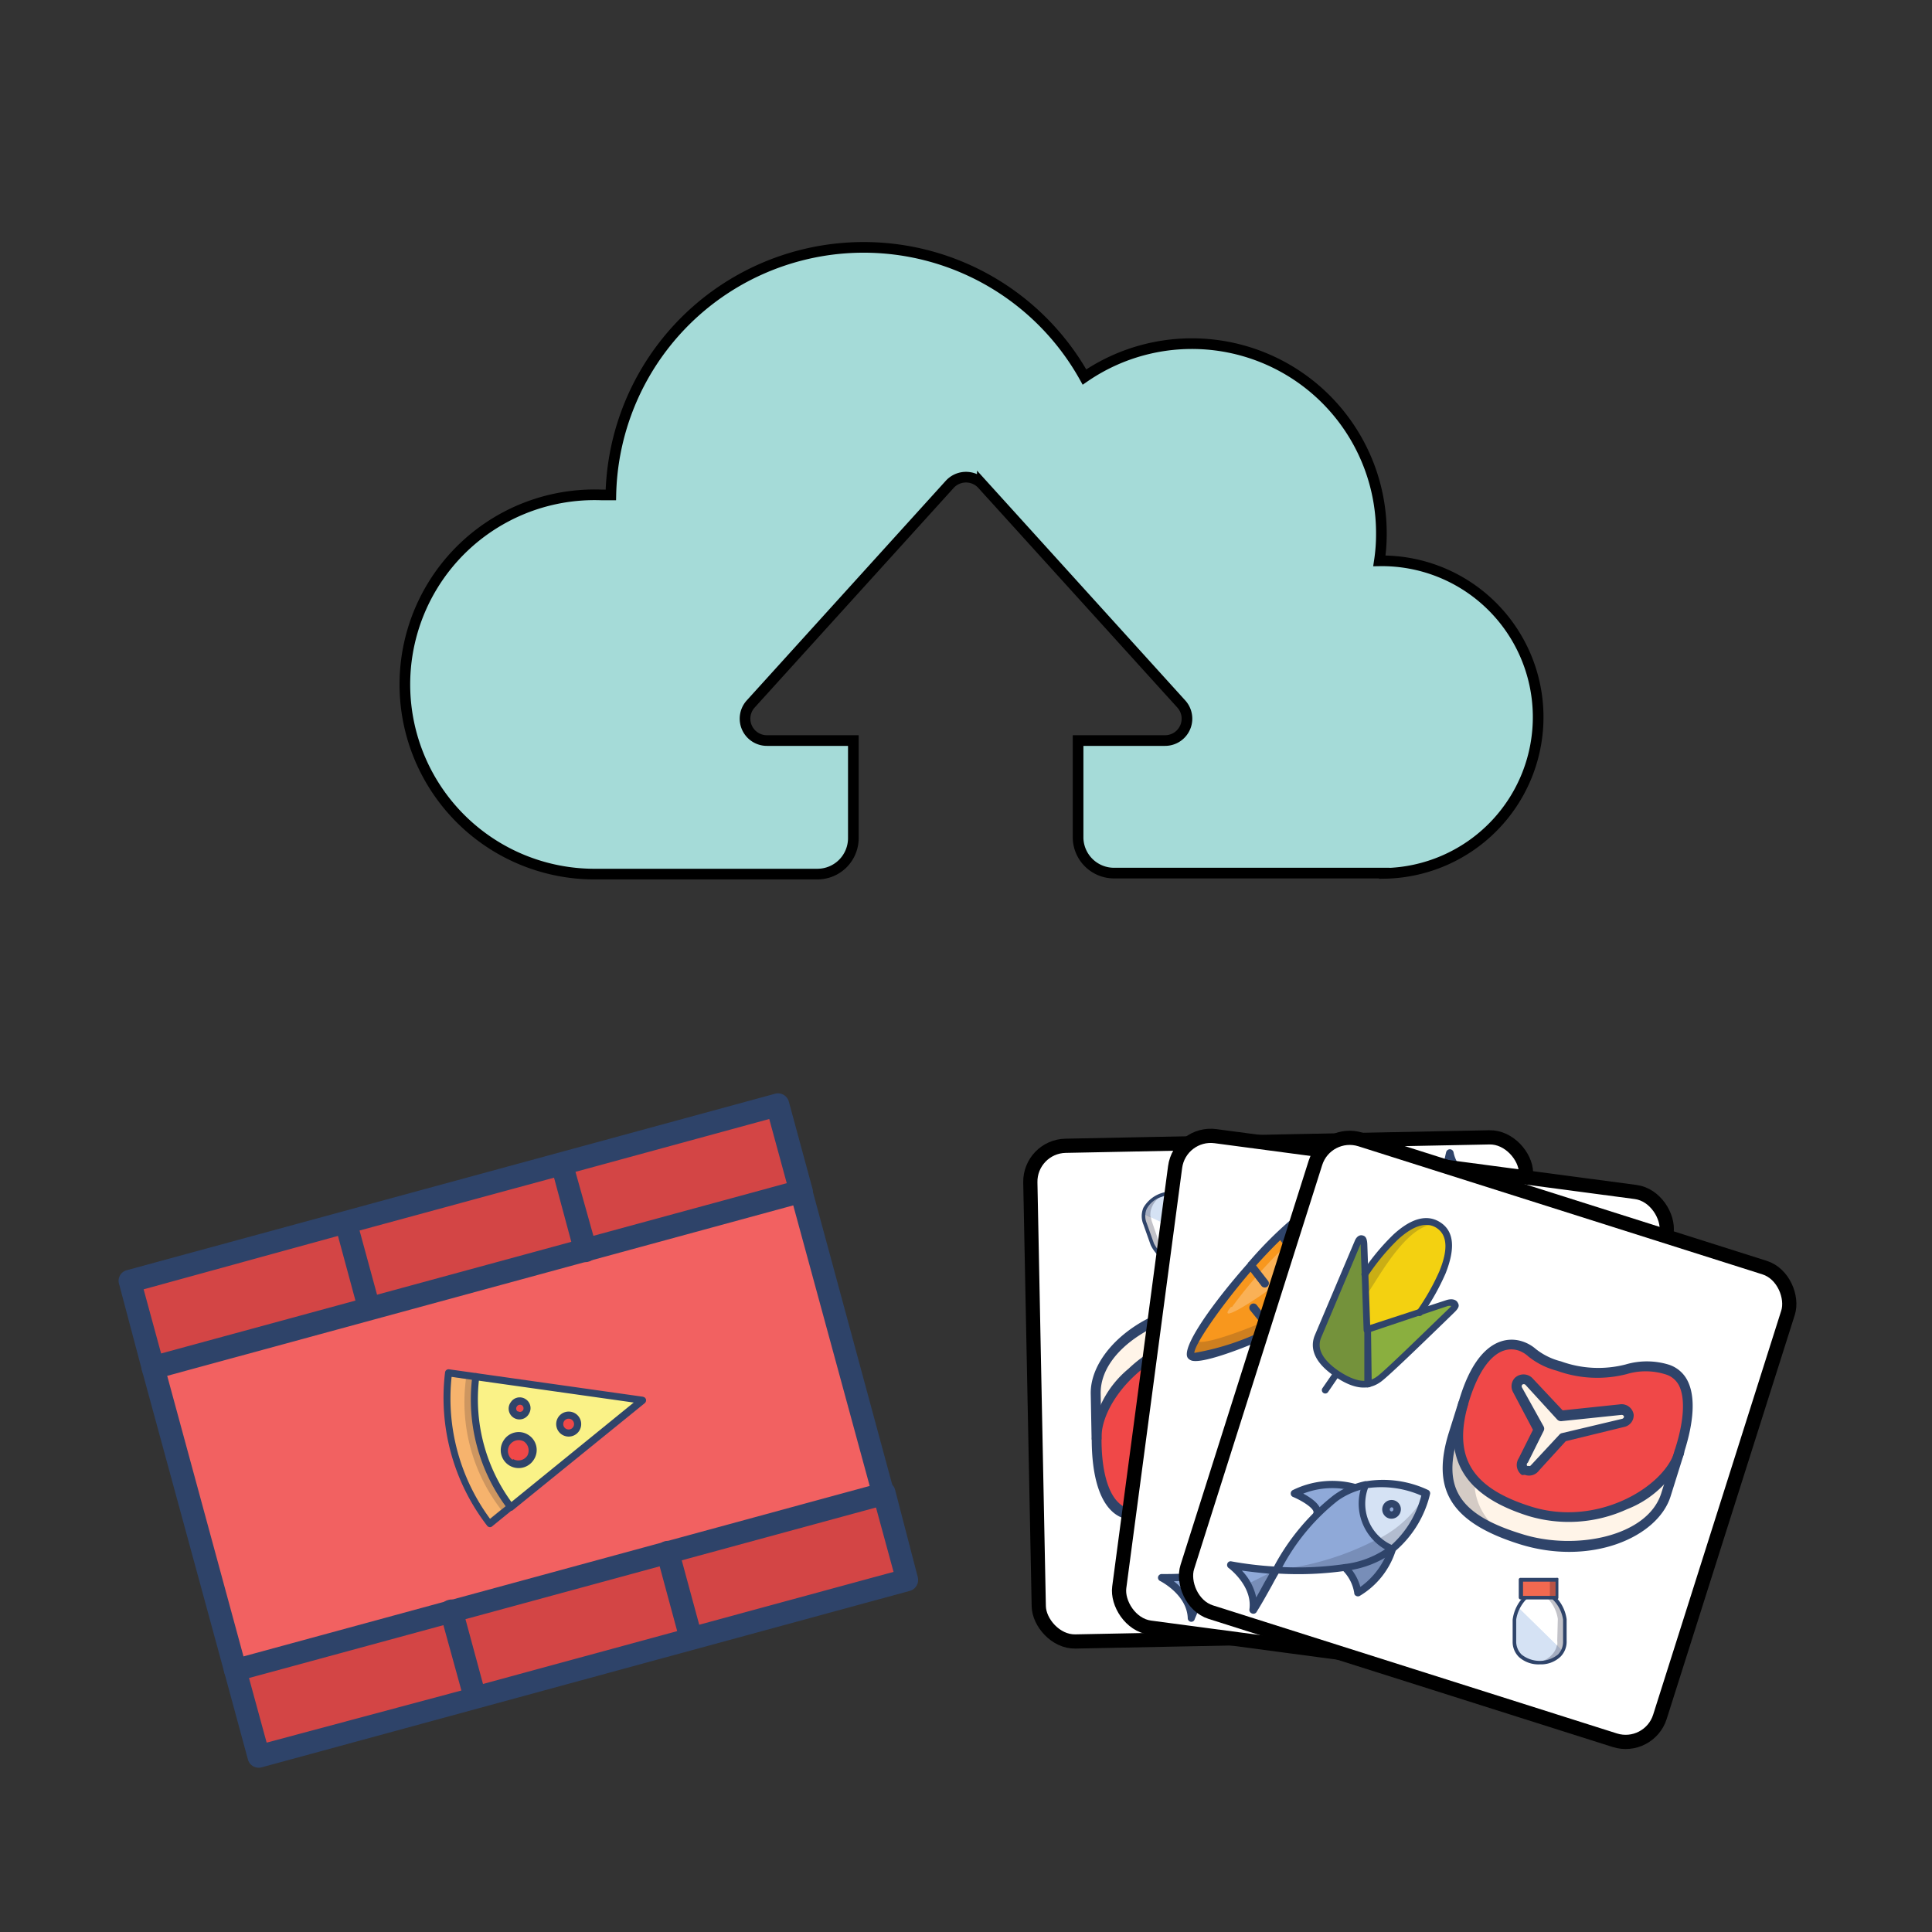 <svg xmlns="http://www.w3.org/2000/svg" viewBox="0 0 136 136"><rect x="0" y="0" width="136" height="136" fill="#333333" stroke="none"/><defs><style>.cls-1{fill:#a5dbd8;stroke-width:0.75px;}.cls-1,.cls-2{stroke:#000;stroke-miterlimit:10;}.cls-14,.cls-2{fill:#fff;}.cls-3{fill:#d5e2f4;}.cls-4{fill:#8fa9d8;}.cls-5{opacity:0.18;}.cls-13,.cls-5{isolation:isolate;}.cls-6{fill:#101129;}.cls-7{fill:#2f446a;}.cls-8{fill:#fff4e8;}.cls-9{fill:#f04848;}.cls-10{fill:#8aaf3f;}.cls-11{fill:#f3d111;}.cls-12{fill:#f26950;}.cls-13{opacity:0.25;}.cls-15{fill:#f8971d;}.cls-16{fill:#f26161;}.cls-17{fill:#d34545;}.cls-18{fill:#2e4369;}.cls-19{fill:#faf287;}.cls-20{fill:#f6b36d;}</style></defs><title>cookknow app design</title><g id="text"><path class="cls-1" d="M97.45,61.46v0h-19A2.53,2.53,0,0,1,75.89,59V52.13H82a1.54,1.54,0,0,0,1.15-2.58l-14-15.45a1.55,1.55,0,0,0-2.3,0l-14,15.45A1.54,1.54,0,0,0,54,52.13h6.07V59a2.53,2.53,0,0,1-2.53,2.53H41.72a13.35,13.35,0,1,1,.63-26.69l.65,0a17.8,17.8,0,0,1,33.34-8.3,13.34,13.34,0,0,1,20.9,11.1,12.45,12.45,0,0,1-.14,1.84,11,11,0,0,1,.35,22Z"/><rect class="cls-2" x="72.82" y="80.36" width="34.9" height="34.9" rx="2.53" transform="translate(182.47 193.8) rotate(178.86)"/><path class="cls-3" d="M97.42,92a3.49,3.49,0,0,0-3.24-3.66,7.45,7.45,0,0,0-1,4.48A7.16,7.16,0,0,0,97.42,92Z"/><path class="cls-4" d="M94.2,88.38a5.48,5.48,0,0,1,1.31-3.69,3.39,3.39,0,0,0,1.4,1.38m1.21,5.55a6,6,0,0,0,3.82-1.75s-1.89-.14-2-.81"/><ellipse class="cls-4" cx="95.1" cy="91" rx="0.39" ry="0.41" transform="matrix(1, -0.02, 0.02, 1, -1.79, 1.9)"/><path class="cls-4" d="M102.08,81.16c-.21.87-.38,2-.61,3.16a23.56,23.56,0,0,1,3.11-.66S102.43,83,102.08,81.16ZM97.42,92a5.45,5.45,0,0,0,1.7-1.54,15.8,15.8,0,0,0,2.33-6.18,23.73,23.73,0,0,0-4.54,1.73,6.81,6.81,0,0,0-2.71,2.33A3.49,3.49,0,0,1,97.42,92Z"/><g class="cls-5"><path class="cls-6" d="M94.2,88.38a7.48,7.48,0,0,0-1,4.48,7.83,7.83,0,0,1,2.19-4.16A4.39,4.39,0,0,0,94.2,88.38Zm7.88-7.22c-.21.87-.38,2-.61,3.16L103,82.73A2.87,2.87,0,0,1,102.08,81.16Z"/></g><g class="cls-5"><path class="cls-6" d="M94.2,88.38a4.39,4.39,0,0,1,1.18.32,19.94,19.94,0,0,1,6.09-4.38,23.92,23.92,0,0,0-4.56,1.73,3.22,3.22,0,0,1-1.41-1.38A5.36,5.36,0,0,0,94.2,88.38Z"/></g><path class="cls-7" d="M95.51,84.43h0a.29.29,0,0,1,.19.15A2.78,2.78,0,0,0,97,85.81c.16.09.22.21.17.34a.25.25,0,0,1-.29.17.31.31,0,0,1-.13-.06h0a3.44,3.44,0,0,1-1.27-1.13,5.31,5.31,0,0,0-1,3.23.27.27,0,0,1-.24.28.26.26,0,0,1-.28-.24,5.69,5.69,0,0,1,1.39-3.89A.25.25,0,0,1,95.51,84.43ZM100,88.8a.25.25,0,0,1,.26.23c0,.26.93.52,1.72.58a.28.28,0,0,1,.23.16.27.27,0,0,1-.06.27,6.23,6.23,0,0,1-4,1.84.27.27,0,0,1-.27-.26.26.26,0,0,1,.26-.26,5.54,5.54,0,0,0,3.23-1.31c-.67-.1-1.56-.36-1.63-1a.26.26,0,0,1,.23-.28Z"/><path class="cls-7" d="M95.09,90.34a.67.67,0,1,1-.63.68A.65.65,0,0,1,95.09,90.34Zm0,.81a.14.14,0,0,0,.13-.15.13.13,0,0,0-.13-.14A.14.14,0,0,0,95,91,.13.13,0,0,0,95.1,91.15Z"/><path class="cls-7" d="M102.08,80.9h0a.27.27,0,0,1,.24.21c.32,1.65,2.31,2.3,2.33,2.3a.27.27,0,0,1,.18.27.25.25,0,0,1-.22.23,24.53,24.53,0,0,0-3,.62,15.64,15.64,0,0,1-2.34,6.12,5.63,5.63,0,0,1-1.79,1.61.26.26,0,0,1-.35-.09.26.26,0,0,1,.1-.36,5,5,0,0,0,1.62-1.46,14.75,14.75,0,0,0,2.2-5.67A23,23,0,0,0,97,86.28a6.62,6.62,0,0,0-2.61,2.24.26.26,0,1,1-.44-.28,7.19,7.19,0,0,1,2.81-2.42,23.86,23.86,0,0,1,4.46-1.71c0-.3.1-.59.16-.88.14-.78.27-1.51.42-2.13A.28.28,0,0,1,102.08,80.9Zm1.61,2.64a3.94,3.94,0,0,1-1.55-1.46c-.07.39-.15.81-.23,1.24,0,.21-.07.42-.11.64Q102.73,83.72,103.69,83.54Z"/><path class="cls-7" d="M94.17,88.12h0A3.73,3.73,0,0,1,97.67,92a.24.24,0,0,1-.12.23,7.4,7.4,0,0,1-4.4.85.26.26,0,0,1-.22-.25,7.68,7.68,0,0,1,1-4.62A.27.27,0,0,1,94.17,88.12Zm3,3.77a3.19,3.19,0,0,0-2.84-3.23,7.07,7.07,0,0,0-.87,4A6.86,6.86,0,0,0,97.15,91.89Z"/><path class="cls-8" d="M85.86,94c4.7-.1,6.63,1.84,6.86,5.57l0-2.08c-.08-4.07-2-5.66-6.86-5.57s-8.75,3.29-8.69,6.22l.06,3.11C77.13,98.32,81,94.09,85.86,94Z"/><g class="cls-5"><path class="cls-6" d="M90.24,94.82c1.57.9,2.33,2.47,2.45,4.72h0l0-2.07c-.08-3.81-1.72-5.47-6-5.56A4.21,4.21,0,0,1,90.24,94.82Z"/></g><path class="cls-9" d="M79.89,106.56c2.75,0,2.91-2.13,7.27-2.22,2.07,0,2,.48,3.07.46s2.57-1,2.5-4.72v-.51c-.23-3.73-2.16-5.67-6.86-5.57s-8.73,4.32-8.67,7.25C77.2,101.79,77.14,106.62,79.89,106.56Z"/><path class="cls-8" d="M81.42,102.62a.52.52,0,0,0,.7.22h0L86,101.07l2.91,1.61a.52.52,0,0,0,.56-.87l-2.3-2.08.34-2.5a.52.52,0,0,0-.35-.64H87a.52.52,0,0,0-.48.38L85.3,99.64,81.64,102A.53.53,0,0,0,81.42,102.62Z"/><path class="cls-7" d="M85.86,93.65c4.83-.1,7.13,1.95,7.21,6.43s-1.95,5-2.83,5.07a2.77,2.77,0,0,1-1.12-.2,4.83,4.83,0,0,0-2-.26A7.71,7.71,0,0,0,82.79,106a5.42,5.42,0,0,1-2.89,1,2.25,2.25,0,0,1-1.66-.65c-.89-.86-1.37-2.56-1.39-4.92v-.08a7.18,7.18,0,0,1,2.59-5A9.85,9.85,0,0,1,85.86,93.65Zm4.36,10.81c1.43,0,2.22-1.62,2.16-4.37-.08-4.12-2-5.84-6.51-5.75-4.83.1-8.39,4.25-8.33,6.9v.09c0,2.14.44,3.72,1.18,4.43a1.52,1.52,0,0,0,1.16.46,4.76,4.76,0,0,0,2.55-.87A8.34,8.34,0,0,1,87.15,104a5.24,5.24,0,0,1,2.2.3A2.41,2.41,0,0,0,90.22,104.46Z"/><path class="cls-7" d="M85.82,91.58c5-.1,7.12,1.61,7.2,5.91l0,2.07a.33.33,0,0,1-.34.35.34.34,0,0,1-.35-.34l0-2.07c-.08-3.91-1.84-5.32-6.5-5.23-3.92.08-8.42,2.65-8.35,5.86l.06,3.11a.35.35,0,0,1-.7,0l-.06-3.12C76.72,95.13,80.57,91.68,85.82,91.58Z"/><path class="cls-7" d="M87.1,96.27h.11a.88.88,0,0,1,.59,1l-.31,2.26,2.16,2a.87.87,0,0,1-.93,1.44l-2.78-1.53-3.67,1.69h0a.87.87,0,0,1-1.16-.37.05.05,0,0,0,0,0,.88.88,0,0,1,.37-1L85,99.43l1.11-2.56a.88.88,0,0,1,.81-.6Zm0,.69H87a.17.17,0,0,0-.16.12v0L85.62,99.8a.32.32,0,0,1-.13.15l-3.66,2.33a.17.17,0,0,0-.09.2.17.17,0,0,0,.22,0l3.85-1.77a.34.34,0,0,1,.31,0l2.91,1.6a.16.16,0,0,0,.21-.09.19.19,0,0,0,0-.21L86.89,100a.34.34,0,0,1-.11-.31l.34-2.47a.09.09,0,0,1,0,0A.19.19,0,0,0,87.05,97Z"/><path class="cls-10" d="M102.93,108c.2.52.44.37.46,0l.53-7.19c0-.7-.29-1.55-2.06-2.05a3.08,3.08,0,0,0-2.3,0l1.25,3.61Z"/><g class="cls-5"><path class="cls-6" d="M102.93,108c.2.52.44.37.46,0l.53-7.19c0-.7-.29-1.55-2.06-2.05a3.08,3.08,0,0,0-2.3,0l1.25,3.61Z"/></g><path class="cls-10" d="M95.58,105.67c-.28.53.09.61.49.31l4.74-3.55-1.28-3.62a1.79,1.79,0,0,0-.66.62C98.53,99.92,96.57,103.72,95.58,105.67Z"/><path class="cls-11" d="M97.7,104.75c-.25.87-1.63,5.64.66,6.29s3.49-3.68,3.84-4.91l-1.39-3.7Z"/><g class="cls-5"><path class="cls-6" d="M98.45,111.06c2.23.52,3.41-3.72,3.75-4.93l-.56-1.48C101.26,106,100.56,110.52,98.45,111.06Z"/></g><path class="cls-7" d="M102.29,97.22a.24.24,0,0,1,.16.29l-.39,1.36a.24.24,0,0,1-.29.17.25.25,0,0,1-.16-.3l.39-1.35A.24.24,0,0,1,102.29,97.22ZM99.6,98.59a.24.24,0,0,1,.16.15l1.27,3.61a.24.24,0,0,1-.45.16l-1.27-3.62a.23.23,0,0,1,.15-.3A.22.22,0,0,1,99.6,98.59Zm-1.84,5.94a.22.22,0,0,1,.16.29v0a15.8,15.8,0,0,0-.61,3.19c-.1,1.61.27,2.54,1.11,2.78s1.64-.3,2.37-1.62a15.33,15.33,0,0,0,1.18-3.11v0a.23.23,0,0,1,.29-.16.22.22,0,0,1,.16.29v0a16,16,0,0,1-1.22,3.21c-.85,1.53-1.83,2.15-2.91,1.85s-1.57-1.41-1.45-3.27a16.09,16.09,0,0,1,.62-3.28v0A.24.24,0,0,1,97.76,104.53Z"/><path class="cls-7" d="M101.92,98.59c2,.55,2.29,1.55,2.23,2.3l-.53,7.19c0,.29-.16.49-.36.52s-.38,0-.55-.48l-2-5.31-4.49,3.36c-.32.24-.64.29-.83.13s-.24-.3,0-.74l.47-.93c1-2,2.43-4.74,2.83-5.33C99.31,98.36,100.35,98.14,101.92,98.59Zm1.24,9.38.52-7.12c.07-.82-.57-1.43-1.88-1.81-1.76-.5-2.37,0-2.74.53s-1.78,3.29-2.8,5.27l-.48.94h0a1.12,1.12,0,0,0,0,.13.65.65,0,0,0,.2-.12l4.73-3.55a.26.26,0,0,1,.21,0h0a.25.25,0,0,1,.16.14l2.12,5.6Z"/><path class="cls-12" d="M82.05,88.87,84.44,88l.42,1.2-2.39.84Z"/><g class="cls-13"><path class="cls-6" d="M82.05,88.86l.5-.17L83,89.88l-.5.18Z"/></g><path class="cls-3" d="M84.42,86.42,83.91,85a1.6,1.6,0,0,0-2.19-.84,1.75,1.75,0,0,0-1.23,1.29l4,1.9A1.87,1.87,0,0,0,84.42,86.42Z"/><path class="cls-14" d="M81.07,87.6a2.61,2.61,0,0,0,1.21,1.18l1.93-.66a3.61,3.61,0,0,0,.24-.79l-4-1.9a1.44,1.44,0,0,0,.07.74Z"/><g class="cls-13"><path class="cls-6" d="M81,85.25a1.65,1.65,0,0,1,1.06-1.2l-.36.09a1.75,1.75,0,0,0-1.23,1.29l.52.26A1.62,1.62,0,0,1,81,85.25Z"/></g><g class="cls-13"><path class="cls-6" d="M81.09,86a1.65,1.65,0,0,1-.07-.32l-.53-.25a1.55,1.55,0,0,0,.07.74l.51,1.44a2.61,2.61,0,0,0,1.21,1.18l.51-.18a2.58,2.58,0,0,1-1.2-1.16Z"/></g><path class="cls-7" d="M82.24,88.9A2.73,2.73,0,0,1,81,87.64l-.51-1.44a1.53,1.53,0,0,1,0-1.19,2.29,2.29,0,0,1,2.75-1h0a1.52,1.52,0,0,1,.78.9l.51,1.45a2.72,2.72,0,0,1-.22,1.78.13.13,0,0,1-.17.06h0a.13.13,0,0,1-.06-.17,2.49,2.49,0,0,0,.21-1.58L83.79,85a1.31,1.31,0,0,0-.65-.75h0a1.78,1.78,0,0,0-1.36,0,1.75,1.75,0,0,0-1.06.85,1.28,1.28,0,0,0,0,1l.51,1.43a2.48,2.48,0,0,0,1.16,1.12.13.13,0,0,1,.06.17A.12.12,0,0,1,82.24,88.9Z"/><path class="cls-7" d="M82.42,90.17a.11.11,0,0,1-.06-.07l-.42-1.2a.13.13,0,0,1,.08-.16l2.39-.84a.13.13,0,0,1,.16.08L85,89.17a.14.14,0,0,1-.08.17l-2.39.84A.12.12,0,0,1,82.42,90.17Zm-.2-1.23.34,1,2.15-.76-.34-1Z"/><rect class="cls-2" x="80.6" y="81.79" width="34.9" height="34.9" rx="2.53" transform="translate(13.93 -12.05) rotate(7.57)"/><path class="cls-3" d="M90.11,103.86A3.49,3.49,0,0,0,92.76,108a7.54,7.54,0,0,0,1.66-4.28A7.23,7.23,0,0,0,90.11,103.86Z"/><path class="cls-4" d="M92.74,108a5.47,5.47,0,0,1-1.86,3.44,3.32,3.32,0,0,0-1.17-1.57m-.36-5.67a6.06,6.06,0,0,0-4,1.15s1.85.42,1.82,1.1"/><ellipse class="cls-4" cx="92.25" cy="105.23" rx="0.41" ry="0.39" transform="translate(-24.23 182.81) rotate(-82.43)"/><path class="cls-4" d="M83.86,113.91c.34-.83.67-1.88,1.08-3a24,24,0,0,1-3.18.18S83.79,112.05,83.86,113.91Zm6.25-10a5.44,5.44,0,0,0-1.91,1.26A15.86,15.86,0,0,0,85,110.88a24.23,24.23,0,0,0,4.75-1,7,7,0,0,0,3-1.89A3.49,3.49,0,0,1,90.11,103.86Z"/><g class="cls-5"><path class="cls-6" d="M92.74,108a7.58,7.58,0,0,0,1.68-4.28,7.87,7.87,0,0,1-2.8,3.78A5.11,5.11,0,0,0,92.74,108Zm-8.88,5.94c.34-.83.67-1.88,1.08-3l-1.75,1.34A2.9,2.9,0,0,1,83.86,113.91Z"/></g><g class="cls-5"><path class="cls-6" d="M92.74,108a5.11,5.11,0,0,1-1.12-.5,19.75,19.75,0,0,1-6.68,3.41,24.27,24.27,0,0,0,4.77-1,3.24,3.24,0,0,1,1.19,1.58A5.45,5.45,0,0,0,92.74,108Z"/></g><path class="cls-7" d="M90.85,111.67h0a.29.29,0,0,1-.17-.17,2.8,2.8,0,0,0-1-1.41c-.14-.11-.18-.23-.11-.36a.25.25,0,0,1,.31-.13.24.24,0,0,1,.11.08h0A3.59,3.59,0,0,1,91,111a5.33,5.33,0,0,0,1.48-3,.27.27,0,0,1,.28-.24A.25.25,0,0,1,93,108a5.69,5.69,0,0,1-2,3.64A.24.24,0,0,1,90.85,111.67Zm-3.76-5a.26.26,0,0,1-.22-.27c0-.26-.84-.66-1.62-.83a.26.26,0,0,1-.19-.2.25.25,0,0,1,.09-.26,6.29,6.29,0,0,1,4.24-1.21.26.26,0,1,1-.07.51,5.5,5.5,0,0,0-3.39.81c.64.2,1.48.59,1.45,1.2a.24.24,0,0,1-.26.25Z"/><path class="cls-7" d="M92.16,105.89a.66.66,0,0,1,.17-1.31.66.66,0,0,1-.17,1.31Zm.11-.8a.14.14,0,0,0-.15.13.14.14,0,0,0,.11.16.15.15,0,0,0,0-.29Z"/><path class="cls-7" d="M83.82,114.16h0a.25.25,0,0,1-.21-.25c-.06-1.67-1.93-2.61-1.95-2.62a.26.26,0,0,1-.14-.29.27.27,0,0,1,.26-.2,23.11,23.11,0,0,0,3-.16,15.81,15.81,0,0,1,3.24-5.7,5.62,5.62,0,0,1,2-1.32.26.26,0,0,1,.33.15.25.25,0,0,1-.14.33,5.11,5.11,0,0,0-1.83,1.2,14.89,14.89,0,0,0-3,5.28,23.26,23.26,0,0,0,4.28-1,6.73,6.73,0,0,0,2.92-1.82.26.26,0,0,1,.36,0,.26.26,0,0,1,0,.37,7.22,7.22,0,0,1-3.14,2,23.37,23.37,0,0,1-4.66,1l-.29.84c-.26.75-.5,1.45-.75,2A.24.24,0,0,1,83.82,114.16Zm-1.19-2.85a3.94,3.94,0,0,1,1.3,1.68q.21-.57.42-1.2l.21-.61C83.92,111.25,83.27,111.29,82.63,111.31Z"/><path class="cls-7" d="M92.72,108.22h0a3.73,3.73,0,0,1-2.83-4.39.25.25,0,0,1,.16-.21,7.3,7.3,0,0,1,4.47-.17.25.25,0,0,1,.18.28A7.65,7.65,0,0,1,93,108.14.27.27,0,0,1,92.72,108.22Zm-2.37-4.17a3.19,3.19,0,0,0,2.32,3.62,7,7,0,0,0,1.46-3.78A6.89,6.89,0,0,0,90.35,104.05Z"/><path class="cls-8" d="M101.83,103.67c-4.65-.61-6.27-2.82-5.93-6.54l-.28,2.06c-.53,4,1.08,5.9,5.94,6.54s9.14-1.92,9.53-4.83l.41-3.08C111.11,100.72,106.69,104.32,101.83,103.67Z"/><g class="cls-5"><path class="cls-6" d="M97.63,102.2c-1.42-1.13-1.93-2.79-1.71-5h0l-.27,2c-.5,3.78.87,5.66,5.06,6.4A4.2,4.2,0,0,1,97.63,102.2Z"/></g><path class="cls-9" d="M109.64,92.16c-2.73-.36-3.21,1.66-7.52,1.09-2.06-.27-1.89-.77-3-.92S96.45,93,96,96.62l-.07.51c-.34,3.72,1.28,5.93,5.93,6.54s9.28-3,9.67-5.85C111.57,97.28,112.36,92.52,109.64,92.16Z"/><path class="cls-8" d="M107.53,95.83a.53.53,0,0,0-.66-.33h0l-4,1.16-2.63-2a.52.52,0,0,0-.68.77l2,2.41-.72,2.41a.52.52,0,0,0,.25.69l.16,0a.51.51,0,0,0,.53-.29l1.56-2.46,4-1.75A.52.52,0,0,0,107.53,95.83Z"/><path class="cls-7" d="M101.78,104c-4.79-.64-6.75-3-6.16-7.45s2.7-4.7,3.58-4.58a2.9,2.9,0,0,1,1.07.36,4.71,4.71,0,0,0,1.89.56,7.84,7.84,0,0,0,4.52-.58,5.3,5.3,0,0,1,3-.52,2.28,2.28,0,0,1,1.55.9c.74,1,1,2.73.63,5.07l0,.09a7.13,7.13,0,0,1-3.31,4.5A9.86,9.86,0,0,1,101.78,104ZM99.11,92.68c-1.42-.19-2.44,1.26-2.8,4-.54,4.09,1.12,6.08,5.56,6.67,4.79.64,8.94-2.93,9.29-5.56v-.08c.3-2.13.12-3.75-.5-4.56a1.53,1.53,0,0,0-1.08-.63,4.7,4.7,0,0,0-2.65.47,8.25,8.25,0,0,1-4.87.62A5.37,5.37,0,0,1,100,93,2.08,2.08,0,0,0,99.11,92.68Z"/><path class="cls-7" d="M101.51,106.07c-5-.66-6.79-2.67-6.23-6.93l.27-2a.35.35,0,0,1,.39-.3.34.34,0,0,1,.3.39l-.27,2c-.52,3.88,1,5.54,5.63,6.16,3.88.51,8.72-1.35,9.15-4.53l.41-3.09a.34.34,0,0,1,.68.1l-.41,3.08C111,103.94,106.71,106.77,101.51,106.07Z"/><path class="cls-7" d="M101,101.24l-.1,0a.87.87,0,0,1-.43-1.12l.65-2.19-1.84-2.27a.85.85,0,0,1-.06-1,.87.87,0,0,1,1.2-.24l2.52,1.93,3.88-1.11h0a.87.87,0,0,1,1.09.55.08.08,0,0,0,0,0,.86.86,0,0,1-.53,1l-3.86,1.7L102,100.79a.86.86,0,0,1-.88.47Zm.16-.68h.09a.16.16,0,0,0,.17-.1l0,0L103,98a.4.4,0,0,1,.15-.14l4-1.74a.19.19,0,0,0,.11-.18.17.17,0,0,0-.21-.09L102.91,97a.35.35,0,0,1-.31-.06l-2.63-2a.17.17,0,0,0-.22.06.17.17,0,0,0,0,.21l2,2.41a.37.37,0,0,1,.06.32l-.71,2.39s0,0,0,0A.18.18,0,0,0,101.11,100.56Z"/><path class="cls-15" d="M94.71,87.1c-1-1.32-2.4-1.94-3.53-1.08-2.91,2.25-7.87,8.72-7.36,9.4s8.3-2.55,11-4.65C96,89.91,95.73,88.4,94.71,87.1Z"/><g class="cls-5"><path class="cls-6" d="M95.2,89.72c-2.72,2.1-10.5,5.33-11,4.65l0-.07c-.32.57-.44,1-.32,1.12.52.69,8.28-2.57,11-4.65a1.82,1.82,0,0,0,.74-1.44A2.19,2.19,0,0,1,95.2,89.72Z"/></g><g class="cls-13"><path class="cls-14" d="M86.65,92l-.14.18c-1.14,1.67,7.75-4.64,7.12-5.37a2.15,2.15,0,0,0-1-.48,1.17,1.17,0,0,0-.9.25,32.54,32.54,0,0,0-5,5.42Z"/></g><path class="cls-7" d="M84,95.8a.56.56,0,0,1-.38-.2c-.54-.71,1.85-4,4.21-6.66a.26.26,0,0,1,.1-.13.1.1,0,0,1,0,0,27.38,27.38,0,0,1,3-3c1.11-.85,2.55-.49,3.73.89a2,2,0,0,0,.31-1.3,3,3,0,0,0-.42-1.44.29.29,0,1,1,.46-.35,3.59,3.59,0,0,1,.54,1.75,2.92,2.92,0,0,1,0,.73l1-.77a.3.3,0,0,1,.41.06.29.29,0,0,1-.06.41l-1,.77a3.72,3.72,0,0,1,2.27,1.13.3.3,0,0,1-.47.36,2.79,2.79,0,0,0-2.6-.83,3.51,3.51,0,0,1,.71,2.38A2.08,2.08,0,0,1,95,91c-2.51,1.94-9.51,5-11,4.8Zm.1-.57h0a18,18,0,0,0,5-1.65L88,92.23a.3.3,0,0,1,.06-.41.29.29,0,0,1,.41.05l1.14,1.47c.89-.4,1.78-.84,2.6-1.28l-1-1.25a.29.29,0,0,1,.46-.36l1,1.33a18.18,18.18,0,0,0,1.93-1.24,1.54,1.54,0,0,0,.62-1.05,3.19,3.19,0,0,0-.8-2.21h0c-.8-1-2-1.86-3.12-1-.24.18-.49.39-.75.62l1.35,1.79a.29.29,0,0,1-.06.41.28.28,0,0,1-.4-.06l-1.32-1.74c-.55.53-1.13,1.14-1.7,1.78l.84,1.08a.29.29,0,0,1-.46.36l-.77-1C86,91.89,84.12,94.57,84.07,95.23Z"/><rect class="cls-2" x="87.27" y="83.91" width="34.9" height="34.9" rx="2.53" transform="translate(35.53 -26.91) rotate(17.59)"/><path class="cls-3" d="M96.1,104.52A3.48,3.48,0,0,0,98,109a7.57,7.57,0,0,0,2.38-3.92A7.15,7.15,0,0,0,96.1,104.52Z"/><path class="cls-4" d="M98,109a5.47,5.47,0,0,1-2.43,3.08,3.29,3.29,0,0,0-.88-1.76m.64-5.64a6.06,6.06,0,0,0-4.19.43s1.75.74,1.6,1.4"/><ellipse class="cls-4" cx="97.96" cy="106.25" rx="0.41" ry="0.39" transform="translate(-32.92 167.52) rotate(-72.41)"/><path class="cls-4" d="M88.19,113.33c.48-.76,1-1.73,1.59-2.8a23.74,23.74,0,0,1-3.15-.37S88.45,111.49,88.19,113.33Zm7.91-8.81a5.44,5.44,0,0,0-2.11.91,15.89,15.89,0,0,0-4.19,5.11,23.24,23.24,0,0,0,4.86-.18A6.84,6.84,0,0,0,98,109,3.48,3.48,0,0,1,96.1,104.52Z"/><g class="cls-5"><path class="cls-6" d="M98,109a7.49,7.49,0,0,0,2.4-3.91A7.84,7.84,0,0,1,97,108.34,4.37,4.37,0,0,0,98,109Zm-9.78,4.31c.48-.76,1-1.73,1.59-2.8l-2,1A2.78,2.78,0,0,1,88.19,113.33Z"/></g><g class="cls-5"><path class="cls-6" d="M98,109a4.37,4.37,0,0,1-1-.68,19.81,19.81,0,0,1-7.18,2.19,23.43,23.43,0,0,0,4.88-.17,3.23,3.23,0,0,1,.89,1.76A5.37,5.37,0,0,0,98,109Z"/></g><path class="cls-7" d="M95.46,112.34l0,0a.22.22,0,0,1-.13-.2,2.86,2.86,0,0,0-.78-1.56c-.13-.14-.15-.27-.06-.38a.26.26,0,0,1,.34-.06.2.2,0,0,1,.09.09h0a3.48,3.48,0,0,1,.84,1.48,5.41,5.41,0,0,0,2-2.73.27.27,0,0,1,.32-.19.26.26,0,0,1,.18.32,5.73,5.73,0,0,1-2.56,3.24A.27.27,0,0,1,95.46,112.34Zm-2.82-5.57a.26.26,0,0,1-.18-.3c.06-.26-.71-.79-1.45-1.1a.25.25,0,0,1-.15-.23.26.26,0,0,1,.13-.24,6.27,6.27,0,0,1,4.39-.45.26.26,0,0,1-.16.49,5.62,5.62,0,0,0-3.48.2c.6.32,1.36.85,1.23,1.44a.27.27,0,0,1-.31.2Z"/><path class="cls-7" d="M97.76,106.88a.66.66,0,0,1,.4-1.26.65.65,0,0,1,.42.82A.66.66,0,0,1,97.76,106.88Zm.25-.77a.14.14,0,0,0-.17.1.14.14,0,0,0,.08.18.13.13,0,0,0,.16-.1A.14.14,0,0,0,98,106.11Z"/><path class="cls-7" d="M88.11,113.57h0a.26.26,0,0,1-.16-.28c.23-1.66-1.45-2.91-1.47-2.92a.26.26,0,0,1-.08-.31.24.24,0,0,1,.28-.15,25.15,25.15,0,0,0,3,.36,15.82,15.82,0,0,1,4.18-5,5.8,5.8,0,0,1,2.21-1,.26.26,0,0,1,.1.51,5.14,5.14,0,0,0-2,.86,14.91,14.91,0,0,0-3.9,4.67,22.93,22.93,0,0,0,4.38-.21,6.54,6.54,0,0,0,3.19-1.28.25.25,0,0,1,.36,0,.27.27,0,0,1,0,.37,7.14,7.14,0,0,1-3.44,1.38,23.66,23.66,0,0,1-4.76.2c-.15.26-.3.52-.43.77-.39.7-.75,1.35-1.09,1.89A.27.27,0,0,1,88.11,113.57Zm-.68-3a3.89,3.89,0,0,1,1,1.88c.2-.35.4-.72.61-1.11.11-.18.21-.37.32-.56C88.72,110.72,88.07,110.65,87.43,110.56Z"/><path class="cls-7" d="M97.91,109.27h0a3.72,3.72,0,0,1-2-4.81.25.25,0,0,1,.19-.18,7.43,7.43,0,0,1,4.44.61.26.26,0,0,1,.12.31,7.6,7.6,0,0,1-2.46,4A.24.24,0,0,1,97.91,109.27Zm-1.61-4.52a3.19,3.19,0,0,0,1.66,4,7,7,0,0,0,2.09-3.47A7,7,0,0,0,96.3,104.75Z"/><path class="cls-8" d="M107.67,106.38C103.2,105,102,102.51,103,98.9l-.63,2c-1.23,3.88,0,6,4.7,7.48s9.35-.31,10.23-3.1l.94-3C117.33,105.09,112.34,107.86,107.67,106.38Z"/><g class="cls-5"><path class="cls-6" d="M103.79,104.2c-1.2-1.36-1.41-3.09-.81-5.26h0l-.63,2c-1.15,3.63-.13,5.72,3.87,7.18A4.22,4.22,0,0,1,103.79,104.2Z"/></g><path class="cls-9" d="M117.36,96.4c-2.62-.83-3.44,1.08-7.59-.24-2-.62-1.73-1.09-2.76-1.42s-2.77.16-3.89,3.67l-.15.49c-1,3.61.23,6.06,4.7,7.48s9.66-1.29,10.54-4.08C118.38,101.78,120,97.23,117.36,96.4Z"/><path class="cls-8" d="M114.65,99.64a.52.52,0,0,0-.59-.43h0l-4.19.44-2.24-2.45a.52.52,0,0,0-.74,0,.53.53,0,0,0-.07.63l1.51,2.71-1.12,2.25a.52.52,0,0,0,.12.72l.15,0a.51.51,0,0,0,.58-.2l2-2.15,4.22-1A.52.52,0,0,0,114.65,99.64Z"/><path class="cls-7" d="M107.57,106.71c-4.61-1.46-6.13-4.13-4.78-8.4s3.48-4.16,4.32-3.9a2.72,2.72,0,0,1,1,.55,4.68,4.68,0,0,0,1.77.87,7.71,7.71,0,0,0,4.55.22,5.27,5.27,0,0,1,3,0,2.24,2.24,0,0,1,1.36,1.14c.56,1.1.47,2.86-.26,5.11l0,.08a7.17,7.17,0,0,1-4,3.86A9.86,9.86,0,0,1,107.57,106.71Zm-.67-11.64c-1.36-.43-2.62.83-3.45,3.44-1.24,3.93,0,6.18,4.32,7.54,4.61,1.46,9.31-1.33,10.11-3.86l0-.08c.66-2,.77-3.67.31-4.58a1.57,1.57,0,0,0-1-.8,4.64,4.64,0,0,0-2.69,0,8.36,8.36,0,0,1-4.91-.24,5.37,5.37,0,0,1-2-1A2,2,0,0,0,106.9,95.07Z"/><path class="cls-7" d="M106.94,108.69c-4.8-1.52-6.23-3.82-4.93-7.91l.63-2a.35.35,0,1,1,.66.21l-.63,2c-1.18,3.72,0,5.63,4.48,7,3.73,1.18,8.82.18,9.79-2.87l.94-3a.35.35,0,0,1,.44-.22.34.34,0,0,1,.22.43l-.94,3C116.69,108.24,111.94,110.27,106.94,108.69Z"/><path class="cls-7" d="M107.23,103.83l-.1,0a.87.87,0,0,1-.22-1.18l1-2L106.51,98a.86.86,0,0,1,.12-1,.88.88,0,0,1,1.23,0L110,99.28l4-.42h0a.86.86,0,0,1,1,.72v0a.84.84,0,0,1-.68.87l-4.1,1-1.88,2.06a.87.87,0,0,1-1,.31Zm.27-.64.09,0a.16.16,0,0,0,.19-.06s0,0,0,0l2-2.15a.32.32,0,0,1,.18-.1l4.21-1a.18.18,0,0,0,.15-.16.17.17,0,0,0-.19-.12l-4.22.44a.37.37,0,0,1-.29-.11l-2.24-2.45a.17.17,0,0,0-.23,0,.18.18,0,0,0,0,.21l1.51,2.72a.33.33,0,0,1,0,.32l-1.11,2.23,0,0A.17.17,0,0,0,107.5,103.19Z"/><path class="cls-10" d="M96,87.61c0-.56-.29-.49-.42-.18l-2.81,6.64c-.27.64-.22,1.57,1.29,2.61a3,3,0,0,0,2.18.73l0-3.82Z"/><g class="cls-5"><path class="cls-6" d="M96,87.61c0-.56-.29-.49-.42-.18l-2.81,6.64c-.27.64-.22,1.57,1.29,2.61a3,3,0,0,0,2.18.73l0-3.82Z"/></g><path class="cls-10" d="M102.22,92.21c.43-.42.11-.62-.37-.46l-5.62,1.84,0,3.84a1.84,1.84,0,0,0,.83-.37C97.58,96.7,100.65,93.73,102.22,92.21Z"/><path class="cls-11" d="M99.92,92.39c.51-.73,3.35-4.81,1.39-6.16s-4.49,2.36-5.21,3.41l.13,4Z"/><g class="cls-5"><path class="cls-6" d="M101.23,86.17c-1.94-1.2-4.43,2.44-5.13,3.47l.05,1.58C97,90.06,99.05,86,101.23,86.17Z"/></g><path class="cls-7" d="M93.15,98.05a.24.24,0,0,1-.06-.33l.8-1.16a.24.24,0,0,1,.39.27L93.48,98A.24.24,0,0,1,93.15,98.05Zm3-.43a.27.27,0,0,1-.11-.19l0-3.83a.24.24,0,0,1,.24-.24.23.23,0,0,1,.23.23l.05,3.84a.23.23,0,0,1-.24.23A.2.2,0,0,1,96.14,97.62Zm3.64-5a.25.25,0,0,1-.06-.33l0,0a16,16,0,0,0,1.6-2.82c.61-1.5.55-2.5-.16-3s-1.65-.23-2.76.78a15.53,15.53,0,0,0-2.12,2.56l0,0a.24.24,0,1,1-.39-.27l0,0a15.86,15.86,0,0,1,2.19-2.64c1.29-1.18,2.42-1.46,3.35-.82s1,1.84.32,3.56a16.59,16.59,0,0,1-1.64,2.91l0,0A.25.25,0,0,1,99.78,92.59Z"/><path class="cls-7" d="M93.93,96.87c-1.66-1.14-1.66-2.2-1.37-2.89l2.81-6.64c.11-.27.31-.42.52-.38s.34.16.36.64l.2,5.67,5.33-1.74c.38-.13.69-.07.82.14s.14.36-.22.71l-.75.73c-1.61,1.56-3.82,3.7-4.39,4.13C96.34,97.92,95.29,97.81,93.93,96.87Zm1.84-9.28L93,94.16c-.32.77.09,1.55,1.21,2.33,1.5,1,2.24.77,2.76.38s2.74-2.55,4.34-4.1l.76-.73h0l.09-.11a.84.84,0,0,0-.23,0L96.3,93.82a.26.26,0,0,1-.21,0h0a.24.24,0,0,1-.1-.19l-.21-6Z"/><path class="cls-12" d="M109.64,112.46l-2.54,0v-1.26l2.53,0Z"/><g class="cls-13"><path class="cls-6" d="M109.63,112.47h-.53V111.2h.53Z"/></g><path class="cls-3" d="M106.61,114l0,1.53a1.58,1.58,0,0,0,1.8,1.49,1.75,1.75,0,0,0,1.58-.82l-3.13-3.07A1.68,1.68,0,0,0,106.61,114Z"/><path class="cls-14" d="M110.16,114a2.62,2.62,0,0,0-.77-1.51h-2a3.09,3.09,0,0,0-.48.66l3.14,3.08a1.42,1.42,0,0,0,.17-.72Z"/><g class="cls-13"><path class="cls-6" d="M109.45,116.21a1.66,1.66,0,0,1-1.39.81l.37,0a1.75,1.75,0,0,0,1.58-.82l-.41-.41A1.38,1.38,0,0,1,109.45,116.21Z"/></g><g class="cls-13"><path class="cls-6" d="M109.62,115.49a1.84,1.84,0,0,1,0,.33l.41.4a1.47,1.47,0,0,0,.18-.71l0-1.53a2.62,2.62,0,0,0-.77-1.51h-.54a2.64,2.64,0,0,1,.76,1.49Z"/></g><path class="cls-7" d="M109.47,112.37a2.78,2.78,0,0,1,.81,1.61l0,1.52a1.5,1.5,0,0,1-.43,1.12,2,2,0,0,1-1.45.54,2.06,2.06,0,0,1-1.47-.51h0a1.49,1.49,0,0,1-.45-1.09l0-1.54a2.8,2.8,0,0,1,.78-1.62.13.13,0,0,1,.18,0h0a.13.13,0,0,1,0,.18,2.65,2.65,0,0,0-.71,1.43l0,1.54a1.29,1.29,0,0,0,.38.92h0a2.06,2.06,0,0,0,2.56,0,1.29,1.29,0,0,0,.36-.93l0-1.53a2.53,2.53,0,0,0-.74-1.43.13.13,0,0,1,.18-.18Z"/><path class="cls-7" d="M109.7,111.11a.12.12,0,0,1,0,.08v1.27a.12.12,0,0,1-.12.13l-2.54,0a.14.14,0,0,1-.13-.13v-1.26a.12.12,0,0,1,.12-.13l2.54,0A.11.11,0,0,1,109.7,111.11Zm-.2,1.23v-1l-2.29,0,0,1Z"/><path class="cls-16" d="M10.8,96.29,56.39,83.88l5.79,21.28-45.59,12.4Z"/><path class="cls-17" d="M16.59,117.56l15.2-4.13,1.65,6.08-15.2,4.13Zm15.2-4.13L47,109.29l1.65,6.08-15.2,4.14ZM47,109.29l15.19-4.13,1.66,6.08-15.2,4.13ZM39.54,81.94l15.2-4.14,1.65,6.08L41.2,88ZM9.15,90.21l15.2-4.14L26,92.15,10.8,96.29Zm15.2-4.14,15.19-4.13L41.2,88,26,92.15Z"/><path class="cls-18" d="M64,112,18.45,124.4a.79.79,0,0,1-1-.55l-1.65-6.08a.79.79,0,1,1,1.52-.41l1.45,5.31L32.48,119,31,113.63a.77.77,0,0,1,.55-1,.79.79,0,0,1,1,.55L34,118.54l13.67-3.72-1.44-5.32a.79.79,0,0,1,.55-1,.8.8,0,0,1,1,.56l1.44,5.31,13.68-3.72-1.45-5.32a.79.79,0,0,1,.56-1,.77.77,0,0,1,1,.55L64.6,111A.8.8,0,0,1,64,112ZM56.6,84.64a.78.78,0,0,1-1-.55l-1.45-5.32L40.51,82.49,42,87.81a.8.8,0,0,1-.56,1,.79.79,0,0,1-1-.56L39,82.9,25.31,86.62l1.45,5.32a.79.79,0,0,1-1.52.42L23.79,87,10.11,90.76l1.45,5.32a.79.79,0,0,1-.55,1,.8.8,0,0,1-1-.56L8.39,90.41a.77.77,0,0,1,.55-1L54.53,77a.79.79,0,0,1,1,.55l1.65,6.08A.78.78,0,0,1,56.6,84.64Z"/><path class="cls-18" d="M62.39,105.92,16.8,118.32a.78.78,0,0,1-1-.55L10,96.49a.79.79,0,0,1,.55-1l45.6-12.41a.78.78,0,0,1,1,.55L62.94,105A.79.79,0,0,1,62.39,105.92ZM17.14,116.6l44.08-12L55.84,84.85l-44.07,12Z"/><path class="cls-19" d="M36,106.1l9.27-7.53L33.5,96.91A12.39,12.39,0,0,0,36,106.1Z"/><circle class="cls-9" cx="36.52" cy="102.08" r="1.01"/><circle class="cls-9" cx="36.56" cy="99.13" r="0.5"/><circle class="cls-9" cx="40.03" cy="100.25" r="0.63"/><path class="cls-20" d="M34.45,107.33,36,106.1a12.39,12.39,0,0,1-2.46-9.19l-1.92-.27A14.42,14.42,0,0,0,34.45,107.33Z"/><g class="cls-5"><path class="cls-6" d="M32.8,97.07a12.39,12.39,0,0,0,2.47,9.19l-1,.81.18.26L36,106.1a12.39,12.39,0,0,1-2.46-9.19l-1.92-.27,0,.25Z"/></g><path class="cls-7" d="M37.18,101a1.25,1.25,0,0,1,.41,1.73,1.26,1.26,0,1,1-2.14-1.33A1.25,1.25,0,0,1,37.18,101Zm-1.06,1.71a.76.76,0,0,0,1-.24.77.77,0,0,0-.24-1,.76.76,0,0,0-.8,1.29Z"/><path class="cls-7" d="M37,98.49a.75.75,0,0,1,.25,1,.76.76,0,1,1-1.29-.79A.75.75,0,0,1,37,98.49Zm-.53.86a.26.26,0,0,0,.35-.08.27.27,0,0,0-.08-.35.26.26,0,0,0-.35.08A.25.25,0,0,0,36.43,99.35Z"/><path class="cls-7" d="M40.5,99.5a.88.88,0,0,1,.28,1.21.88.88,0,1,1-.28-1.21Zm-.67,1.07a.38.38,0,0,0,.52-.12.38.38,0,1,0-.52.12Z"/><path class="cls-7" d="M45.36,98.36a.26.26,0,0,1,.11.14.27.27,0,0,1-.08.27l-9.27,7.52a.22.22,0,0,1-.19.06.27.27,0,0,1-.17-.1,12.74,12.74,0,0,1-2.51-9.38.24.24,0,0,1,.28-.21l11.73,1.66ZM36,105.73l8.61-7L33.71,97.19A12.26,12.26,0,0,0,36,105.73Z"/><path class="cls-7" d="M33.63,96.69a.27.27,0,0,1,.12.25.26.26,0,0,1-.29.22l-1.67-.24a14.29,14.29,0,0,0,2.71,10l1.3-1.06a.26.26,0,0,1,.36,0,.24.24,0,0,1,0,.35l-1.51,1.23a.23.23,0,0,1-.19.06.27.27,0,0,1-.17-.1A14.77,14.77,0,0,1,31.33,96.6a.25.25,0,0,1,.28-.21l1.92.27A.29.29,0,0,1,33.63,96.69Z"/></g></svg>